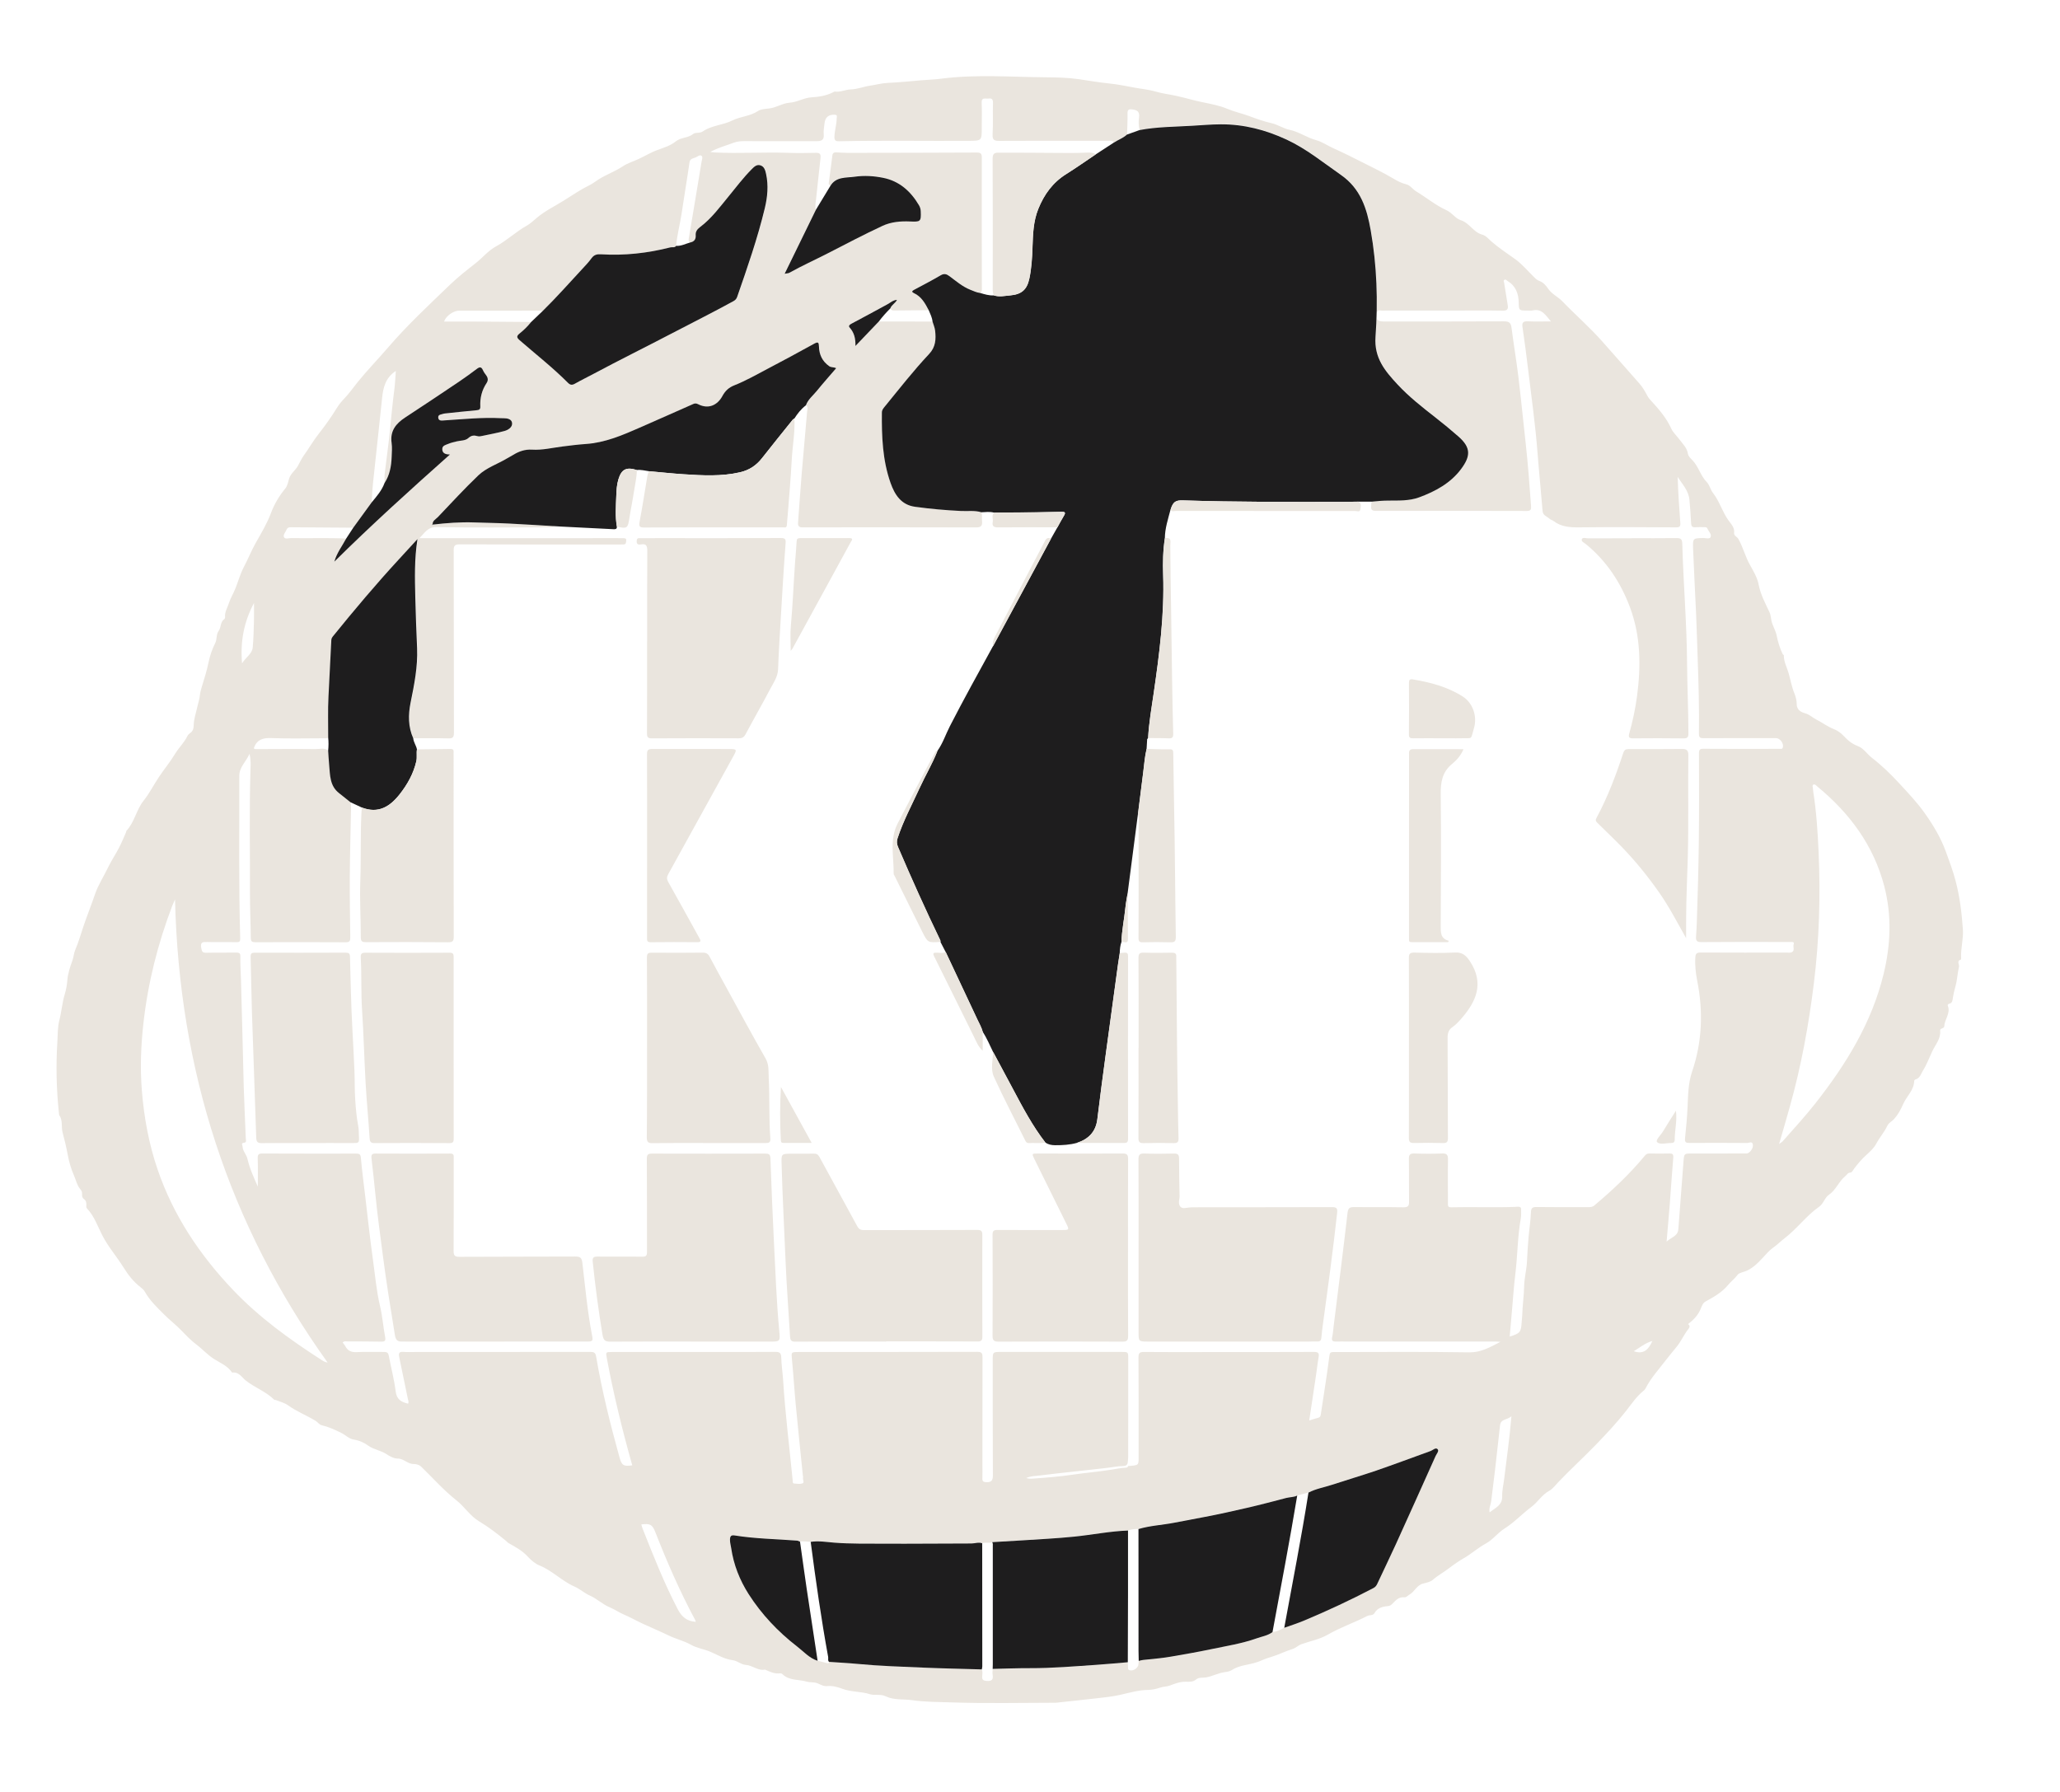 <?xml version="1.0" encoding="utf-8"?>
<!-- Generator: Adobe Illustrator 24.0.1, SVG Export Plug-In . SVG Version: 6.00 Build 0)  -->
<svg version="1.1" id="Layer_1" xmlns="http://www.w3.org/2000/svg" xmlns:xlink="http://www.w3.org/1999/xlink" x="0px" y="0px"
	 viewBox="0 0 500 435" style="enable-background:new 0 0 500 435;" xml:space="preserve">
<style type="text/css">
	.st0{fill:#EAE5DE;}
	.st1{fill:#1E1D1E;}
</style>
<path class="st0" d="M409.74,321.41c0.41,0.36,0.51,0.64,0.01,1.27c-1.02,1.29-1.69,2.86-2.71,4.14c-0.86,1.07-1.76,2.11-2.6,3.21
	c-1.74,2.3-3.73,4.42-5.05,7.03c-0.11,0.21-0.3,0.4-0.49,0.56c-1.68,1.35-2.89,3.17-4.18,4.82c-2.3,2.94-4.84,5.64-7.42,8.31
	c-2.97,3.07-6.12,5.94-9.06,9.02c-0.71,0.75-1.36,1.65-2.24,2.13c-1.76,0.96-2.74,2.72-4.26,3.86c-2.26,1.69-4.22,3.81-6.55,5.28
	c-1.72,1.08-2.85,2.73-4.54,3.64c-1.89,1.02-3.45,2.46-5.3,3.53c-1.26,0.73-2.51,1.59-3.69,2.5c-1.28,0.98-2.7,1.73-3.93,2.82
	c-0.5,0.44-1.52,0.68-2.33,0.88c-1.54,0.38-2.05,1.98-3.31,2.68c-0.4,0.22-0.77,0.7-1.19,0.65c-1.39-0.16-2.13,0.74-2.95,1.57
	c-0.29,0.29-0.57,0.52-1.06,0.56c-1.31,0.12-2.56,0.42-3.29,1.71c-0.37,0.66-1.17,0.39-1.76,0.7c-3.12,1.61-6.49,2.75-9.52,4.5
	c-2.1,1.21-4.35,1.58-6.52,2.37c-0.65,0.24-1.29,0.89-2.09,1.14c-1.7,0.53-3.29,1.34-5,1.87c-0.77,0.24-1.58,0.49-2.35,0.84
	c-1.29,0.6-2.72,0.9-4.14,1.19c-1.12,0.23-2.29,0.59-3.24,1.21c-0.57,0.37-1.25,0.44-1.71,0.5c-1.59,0.22-2.99,1-4.53,1.28
	c-0.84,0.15-1.73-0.1-2.48,0.54c-0.72,0.61-1.63,0.52-2.5,0.51c-1.36-0.01-2.61,0.46-3.85,0.94c-0.72,0.27-1.5,0.21-2.27,0.48
	c-0.91,0.32-2,0.55-2.98,0.57c-2.29,0.03-4.46,0.66-6.64,1.17c-2.1,0.49-4.23,0.67-6.36,0.92c-2.81,0.33-5.63,0.61-8.45,0.92
	c-0.34,0.04-0.67,0.1-1.01,0.1c-8.38,0.01-16.77,0.2-25.15-0.08c-3.21-0.11-6.48-0.08-9.64-0.54c-2.13-0.31-4.41,0.04-6.4-0.93
	c-1.31-0.64-2.68-0.14-3.9-0.53c-2.18-0.7-4.5-0.49-6.69-1.32c-1.04-0.39-2.36-0.78-3.6-0.64c-0.9,0.11-1.67-0.37-2.32-0.65
	c-0.92-0.4-1.82-0.17-2.65-0.42c-1.98-0.6-4.29-0.19-5.95-1.84c-0.26-0.26-0.65-0.18-0.98-0.16c-1.13,0.04-2.11-0.45-3.1-0.87
	c-0.04-0.02-0.08-0.08-0.1-0.07c-1.75,0.37-3.07-1.04-4.73-1.14c-1.13-0.07-1.98-0.99-3.17-1.14c-1.87-0.23-3.54-1.21-5.23-1.97
	c-1.6-0.72-3.34-0.89-4.94-1.8c-1.64-0.93-3.64-1.39-5.39-2.24c-2.05-1-4.16-1.87-6.22-2.83c-1.58-0.73-3.12-1.61-4.74-2.3
	c-1.1-0.47-2.2-1.24-3.28-1.68c-1.79-0.73-3.12-2.11-4.86-2.87c-1.31-0.57-2.41-1.61-3.72-2.18c-3.06-1.33-5.37-3.87-8.51-5.13
	c-1.01-0.4-2.04-1.27-2.9-2.21c-1.28-1.4-2.99-2.31-4.64-3.24c-0.2-0.11-0.29-0.29-0.45-0.41c-2.15-1.78-4.33-3.46-6.75-4.91
	c-2.05-1.23-3.46-3.49-5.38-5.01c-3.14-2.47-5.75-5.46-8.6-8.21c-0.56-0.54-1.43-0.64-1.75-0.63c-1.52,0.04-2.45-1.34-3.94-1.32
	c-0.95,0.01-2.01-0.61-2.74-1.09c-1.41-0.92-3.08-1.09-4.44-2.07c-1-0.73-2.17-1.25-3.53-1.46c-1.1-0.17-2.05-1.18-3.12-1.69
	c-1.47-0.7-2.97-1.4-4.56-1.77c-0.68-0.16-0.96-0.73-1.48-1.05c-2.2-1.35-4.64-2.28-6.76-3.81c-0.85-0.61-1.96-0.87-2.96-1.27
	c-0.11-0.05-0.29,0-0.37-0.07c-2-1.98-4.69-2.93-6.89-4.65c-0.94-0.74-1.68-2.15-3.25-1.95c-0.04,0-0.1-0.01-0.12-0.04
	c-1.05-1.56-2.77-2.27-4.27-3.2c-1.62-1-2.85-2.42-4.35-3.55c-1.3-0.97-2.5-2.23-3.67-3.44c-1.32-1.37-2.85-2.53-4.18-3.87
	c-1.7-1.7-3.48-3.38-4.68-5.53c-0.23-0.42-0.64-0.78-1.03-1.08c-1.74-1.32-3.08-3.09-4.16-4.84c-1.63-2.61-3.67-4.93-5.11-7.71
	c-1.14-2.2-1.94-4.69-3.72-6.55c-0.25-0.26-0.17-0.56-0.17-0.83c0-0.57-0.03-1.09-0.56-1.45c-0.42-0.29-0.53-0.72-0.48-1.21
	c0.06-0.54-0.17-0.91-0.52-1.33c-0.77-0.93-0.97-2.17-1.46-3.25c-0.7-1.56-1.18-3.28-1.49-4.94c-0.34-1.84-0.79-3.69-1.26-5.47
	c-0.37-1.39,0.1-2.92-0.8-4.18c-0.07-0.09-0.06-0.24-0.07-0.37c-0.64-5.85-0.76-11.73-0.39-17.58c0.1-1.68,0.05-3.46,0.47-5.08
	c0.54-2.08,0.68-4.23,1.31-6.31c0.31-1.03,0.55-2.22,0.63-3.36c0.12-1.69,0.67-3.3,1.23-4.84c0.32-0.87,0.34-1.78,0.72-2.66
	c0.81-1.88,1.36-3.9,2.03-5.85c0.88-2.56,1.88-5.07,2.75-7.63c0.76-2.23,2.11-4.26,3.13-6.41c0.81-1.69,1.87-3.24,2.71-4.87
	c0.61-1.2,1.16-2.52,1.72-3.8c0.03-0.07-0.02-0.2,0.03-0.25c2.01-2.11,2.42-5.14,4.2-7.35c1.44-1.8,2.44-3.84,3.71-5.73
	c1.28-1.91,2.76-3.7,3.93-5.64c0.92-1.52,2.24-2.73,3-4.34c0.13-0.28,0.41-0.52,0.68-0.71c0.69-0.49,0.82-1.15,0.84-1.96
	c0.04-1.5,0.56-2.92,0.87-4.38c0.2-0.92,0.53-1.82,0.62-2.76c0.07-0.7,0.23-1.34,0.44-2.01c0.62-1.99,1.24-3.98,1.67-6.04
	c0.33-1.6,0.87-3.21,1.61-4.66c0.5-0.98,0.18-2.08,0.85-2.99c0.61-0.82,0.36-2.09,1.29-2.79c0.2-0.15,0.28-0.33,0.26-0.54
	c-0.12-1.24,0.56-2.24,0.91-3.34c0.42-1.32,1.15-2.46,1.64-3.72c0.67-1.7,1.14-3.47,2.01-5.11c1.02-1.92,1.8-3.94,2.89-5.86
	c1.32-2.33,2.73-4.68,3.67-7.19c0.84-2.24,1.99-4.17,3.48-5.98c0.55-0.67,0.69-1.6,0.95-2.44c0.37-1.23,1.5-1.96,2.12-3.06
	c0.47-0.83,0.86-1.74,1.41-2.5c1.25-1.72,2.29-3.57,3.61-5.25c1.61-2.04,3.12-4.17,4.49-6.4c0.47-0.77,1.1-1.53,1.72-2.17
	c1.2-1.25,2.18-2.66,3.25-3.99c2.34-2.9,4.94-5.56,7.35-8.37c4.67-5.45,9.91-10.32,15.06-15.28c1.94-1.87,4.12-3.58,6.25-5.25
	c1.69-1.33,3.04-3.04,4.98-4.1c2.64-1.43,4.82-3.56,7.46-5.03c0.84-0.47,1.61-1.21,2.38-1.86c1.98-1.67,4.28-2.8,6.46-4.14
	c1.56-0.96,3.08-1.99,4.67-2.91c1-0.58,2.09-1.02,3.02-1.71c2.1-1.56,4.62-2.34,6.79-3.79c1.11-0.74,2.5-1.16,3.76-1.74
	c1.56-0.71,3.02-1.63,4.64-2.21c1.52-0.55,3.17-1.06,4.38-2.05c1.31-1.07,3.02-0.8,4.29-1.85c0.52-0.43,1.55-0.08,2.31-0.6
	c2.15-1.49,4.88-1.51,7.13-2.64c2.03-1.02,4.36-1.02,6.29-2.33c0.64-0.43,1.73-0.5,2.58-0.59c1.81-0.18,3.39-1.3,5.05-1.41
	c1.91-0.13,3.46-1.2,5.37-1.31c1.75-0.1,3.61-0.39,5.26-1.25c0.11-0.06,0.23-0.16,0.33-0.15c1.36,0.21,2.6-0.48,3.91-0.52
	c1.62-0.04,3.1-0.67,4.64-0.9c1.44-0.21,2.86-0.61,4.35-0.68c2.67-0.12,5.34-0.38,7.99-0.62c1.64-0.15,3.31-0.18,4.94-0.4
	c8.44-1.09,16.91-0.41,25.36-0.34c2.63,0.02,5.36,0.07,7.99,0.45c2.42,0.35,4.83,0.78,7.28,1.03c2.11,0.21,4.23,0.63,6.32,1.03
	c1.71,0.32,3.47,0.46,5.14,0.96c1.68,0.5,3.42,0.68,5.1,1.06c2.08,0.46,4.12,1.08,6.21,1.51c2.04,0.42,4.16,0.81,6.04,1.6
	c1.74,0.74,3.58,1.12,5.33,1.77c1.74,0.65,3.53,1.3,5.37,1.71c1.56,0.34,2.9,1.31,4.49,1.64c2.24,0.47,4.13,1.88,6.35,2.48
	c1.51,0.41,2.86,1.38,4.31,2.02c2.43,1.08,4.79,2.29,7.16,3.48c2.46,1.23,4.92,2.43,7.3,3.83c0.97,0.58,1.98,1.14,3.17,1.41
	c0.92,0.21,1.54,1.21,2.43,1.74c2.46,1.48,4.71,3.37,7.3,4.54c1.41,0.64,2.19,2.02,3.44,2.41c2.17,0.67,3.1,2.97,5.28,3.53
	c0.86,0.22,1.55,1.08,2.21,1.66c1.83,1.6,3.85,2.9,5.8,4.31c1.66,1.2,3.01,2.84,4.5,4.29c0.4,0.4,0.75,0.77,1.36,0.99
	c0.91,0.33,1.56,1.06,2.15,1.93c0.83,1.23,2.31,1.88,3.38,2.98c3.23,3.35,6.77,6.41,9.83,9.9c2.97,3.39,5.99,6.74,8.95,10.14
	c0.72,0.82,1.37,1.94,1.91,2.98c0.18,0.35,0.41,0.62,0.64,0.88c1.97,2.15,3.9,4.3,5.13,7.03c0.41,0.92,1.31,1.72,1.96,2.6
	c0.8,1.1,1.85,2.02,2.08,3.49c0.09,0.62,0.7,1.17,1.07,1.55c1.53,1.57,1.97,3.79,3.51,5.34c0.69,0.7,0.89,1.87,1.52,2.66
	c1.6,2.04,2.25,4.59,3.78,6.68c0.61,0.84,1.49,1.7,1.33,2.99c-0.09,0.69,0.72,0.92,1.03,1.46c1.15,2.02,1.68,4.31,2.84,6.35
	c0.82,1.46,1.76,3.05,2.07,4.66c0.47,2.49,1.62,4.59,2.66,6.8c0.28,0.59,0.32,1.34,0.45,1.98c0.27,1.33,1.06,2.42,1.31,3.8
	c0.27,1.42,0.76,3,1.44,4.4c0.05,0.1,0.27,0.17,0.27,0.25c-0.03,1.55,0.73,2.88,1.15,4.31c0.48,1.65,0.75,3.35,1.42,4.96
	c0.33,0.8,0.56,1.78,0.56,2.59c0,1.59,1.31,2.02,2.13,2.26c1.04,0.31,1.72,1.03,2.6,1.47c1.45,0.73,2.73,1.74,4.29,2.34
	c0.78,0.3,1.65,0.88,2.28,1.56c1.01,1.08,2.06,2.02,3.52,2.55c1.4,0.52,2.22,1.91,3.36,2.8c2.43,1.88,4.62,4,6.69,6.24
	c2.16,2.34,4.37,4.67,6.2,7.25c2.05,2.89,3.91,5.99,5.11,9.3c0.84,2.3,1.72,4.64,2.36,7.06c1.04,3.92,1.51,7.87,1.79,11.86
	c0.17,2.31-0.56,4.61-0.43,6.95c0.01,0.13,0.01,0.35-0.04,0.36c-1.15,0.34-0.34,1.18-0.48,1.77c-0.38,1.58-0.41,3.2-0.87,4.78
	c-0.25,0.87-0.46,1.81-0.61,2.73c-0.11,0.65-0.07,1.28-0.9,1.45c-0.2,0.04-0.42,0.25-0.34,0.47c0.75,1.83-0.76,3.27-0.84,4.94
	c-0.02,0.39-0.31,0.48-0.57,0.59c-0.24,0.1-0.47,0.17-0.44,0.5c0.2,2.01-1.16,3.43-1.93,5.08c-0.73,1.55-1.32,3.18-2.22,4.61
	c-0.48,0.76-0.71,1.86-1.8,2.18c-0.14,0.04-0.34,0.22-0.35,0.34c-0.04,2.31-1.86,3.75-2.68,5.66c-0.58,1.34-1.24,2.54-2.19,3.61
	c-0.53,0.6-1.3,0.88-1.69,1.72c-0.71,1.51-1.85,2.76-2.64,4.26c-0.54,1.03-1.47,1.9-2.39,2.73c-1.11,0.99-2.1,2.16-3,3.35
	c-0.26,0.35-0.51,0.93-0.84,0.94c-0.71,0.03-0.88,0.54-1.3,0.88c-1.58,1.29-2.25,3.34-3.96,4.51c-1.05,0.71-1.3,2.14-2.36,2.89
	c-3.13,2.19-5.38,5.35-8.38,7.65c-0.98,0.75-1.86,1.65-2.89,2.37c-0.88,0.62-1.66,1.55-2.41,2.36c-1.11,1.21-2.16,2.28-3.67,3.06
	c-0.84,0.43-2.07,0.57-2.43,1.06c-0.7,0.96-1.63,1.65-2.37,2.54c-1.47,1.77-3.42,2.89-5.41,3.96c-0.76,0.4-0.97,1.28-1.29,1.98
	C412.09,319.33,411.01,320.41,409.74,321.41z M213.31,78.04c4.35,0,8.7,0.01,13.05,0.01c0.22,0.73,0.55,1.44,0.63,2.19
	c0.24,2.05,0.17,3.96-1.45,5.67c-3.82,4.04-7.23,8.45-10.75,12.75c-0.34,0.42-0.72,0.82-0.72,1.44c-0.06,5.8,0.14,11.58,2.1,17.11
	c1,2.82,2.52,5.32,5.95,5.8c3.7,0.51,7.42,0.84,11.16,1.02c1.65,0.08,3.32-0.18,4.94,0.31c0.22,0.71,0.06,1.44,0.14,2.15
	c0.11,1.11-0.21,1.55-1.46,1.54c-13.34-0.05-26.69-0.02-40.03-0.02c-0.72,0-1.44,0.01-2.17,0.01c-0.75,0-1.06-0.37-1-1.12
	c0.31-4.06,0.57-8.12,0.91-12.18c0.41-4.93,0.88-9.86,1.29-14.79c0.04-0.5,0.33-1.1-0.24-1.54c0.52-1.44,1.73-2.37,2.65-3.5
	c1.51-1.86,3.11-3.65,4.7-5.51c-0.64-0.31-1.19-0.13-1.71-0.5c-1.66-1.18-2.42-2.8-2.47-4.76c-0.03-0.98-0.19-1.22-1.16-0.69
	c-3.79,2.1-7.6,4.15-11.43,6.16c-2.63,1.38-5.22,2.86-7.99,3.96c-1.28,0.5-2.17,1.3-2.88,2.62c-1.1,2.04-3.26,3.3-5.91,1.93
	c-0.37-0.19-0.74-0.21-1.1-0.05c-4.42,1.95-8.83,3.92-13.25,5.85c-4.14,1.81-8.27,3.57-12.9,3.88c-1.88,0.13-3.79,0.36-5.68,0.61
	c-2.43,0.31-4.86,0.91-7.32,0.76c-1.78-0.11-3.27,0.44-4.71,1.34c-0.43,0.27-0.89,0.49-1.32,0.75c-2.34,1.41-5.05,2.27-7.03,4.16
	c-3.4,3.24-6.59,6.71-9.82,10.12c-0.5,0.53-1.36,0.89-1.27,1.85c-0.07-0.02-0.13-0.03-0.2-0.05c0.01,0.06,0.01,0.12,0.02,0.17
	c0.06-0.05,0.11-0.1,0.17-0.14c3.37-0.4,6.74-0.64,10.14-0.53c2.8,0.1,5.61,0.13,8.41,0.27c4.06,0.2,8.12,0.47,12.18,0.71
	c-1.01,0.07-2.03,0.2-3.04,0.2c-8.93,0.02-17.86,0.12-26.79-0.05c-2.19-0.04-2.79,1.37-4.17,2.69c0.76,0,1.13,0,1.51,0
	c15.52,0,31.05,0,46.57-0.01c0.47,0,0.94,0.01,1.4,0.01c0.41,0,0.8,0.02,0.73,0.59c-0.05,0.41,0.01,0.9-0.61,0.93
	c-0.34,0.01-0.68,0.01-1.02,0.01c-12.93,0-25.86,0.02-38.79-0.03c-1.17,0-1.45,0.29-1.45,1.45c0.04,14.76,0.02,29.52,0.06,44.27
	c0,1.15-0.31,1.41-1.41,1.38c-2.8-0.08-5.61-0.03-8.42-0.03c-1.26-2.79-1.23-5.69-0.64-8.59c0.9-4.37,1.77-8.74,1.59-13.24
	c-0.16-4.16-0.34-8.32-0.44-12.48c-0.1-4.56-0.23-9.12,0.53-14.03c-1.65,1.8-3.05,3.33-4.45,4.85
	c-5.59,6.06-10.89,12.36-16.08,18.77c-0.23,0.28-0.37,0.53-0.38,0.9c-0.22,4.58-0.44,9.16-0.69,13.73
	c-0.18,3.31-0.05,6.62-0.07,9.94c-0.4,0.21-0.83,0.15-1.25,0.15c-4.21,0-8.43,0.12-12.63-0.05c-2.02-0.08-3.43,0.36-4.18,2.29
	c-0.03,0.07-0.01,0.16-0.02,0.24c0.21,0.2,0.47,0.15,0.72,0.15c4.72-0.01,9.45-0.06,14.17,0c1.05,0.02,2.21-0.4,3.19,0.38
	c0.08,1.18,0.14,2.36,0.25,3.54c0.22,2.47,0.15,5.04,2.41,6.79c0.93,0.72,1.84,1.46,2.76,2.2c0.02,0.47,0.07,0.93,0.06,1.4
	c-0.1,5.53-0.26,11.05-0.3,16.58c-0.03,4.93,0.05,9.87,0.12,14.8c0.01,0.82-0.12,1.2-1.08,1.2c-7.32-0.04-14.64-0.04-21.96-0.01
	c-0.81,0-1.1-0.19-1.11-1.05c-0.03-3.61-0.21-7.23-0.2-10.84c0.04-10.04-0.19-20.08,0.13-30.12c0.04-1.13,0.1-2.26-0.23-3.73
	c-0.89,1.99-2.49,3.23-2.49,5.35c0.04,13.14-0.16,26.29,0.22,39.43c0.02,0.7-0.1,0.97-0.88,0.95c-2.38-0.05-4.77,0.03-7.15-0.04
	c-1.1-0.03-1.67,0.01-1.43,1.43c0.16,0.92,0.33,1.21,1.27,1.18c2.42-0.07,4.85,0,7.28-0.04c0.73-0.01,0.97,0.22,0.95,0.94
	c-0.05,1.91,0.1,3.81,0.15,5.72c0.27,8.67,0.43,17.34,0.67,26.01c0.12,4.12,0.34,8.24,0.49,12.35c0.01,0.4,0.29,1.07-0.42,1.14
	c-0.82,0.08-0.37,0.54-0.36,0.88c0.03,1.13,0.92,1.9,1.18,3c0.56,2.41,1.6,4.68,2.53,6.76c0-2.21,0.05-4.55-0.03-6.89
	c-0.03-0.93,0.26-1.14,1.13-1.14c7.57,0.03,15.15,0.03,22.72,0.02c0.74,0,1.11,0.09,1.19,1c0.29,3.25,0.71,6.49,1.1,9.74
	c0.59,4.94,1.11,9.88,1.8,14.8c0.54,3.84,0.86,7.72,1.76,11.52c0.58,2.43,0.75,4.95,1.22,7.41c0.18,0.95-0.03,1.2-0.97,1.18
	c-2.68-0.06-5.36-0.05-8.04-0.05c-0.42,0-0.92-0.17-1.29,0.27c0.23,0.31,0.47,0.56,0.62,0.84c0.59,1.15,1.46,1.55,2.78,1.48
	c2.21-0.12,4.42-0.01,6.64-0.04c0.65-0.01,1,0.14,1.14,0.85c0.55,2.92,1.33,5.81,1.69,8.75c0.25,1.98,1.4,2.57,3,2.95
	c0.23-0.41,0.04-0.76-0.04-1.13c-0.7-3.37-1.4-6.73-2.09-10.1c-0.16-0.78-0.21-1.44,0.96-1.34c0.93,0.08,1.87,0.03,2.81,0.03
	c14.17,0,28.34,0,42.51-0.02c0.79,0,1.32,0.04,1.49,1.07c1.41,8.3,3.44,16.45,5.69,24.55c0.54,1.94,0.96,2.21,3.09,1.91
	c-2.42-8.58-4.54-17.23-6.17-25.99c-0.28-1.52-0.3-1.52,1.28-1.52c8.04,0,16.09,0,24.13,0c5.15,0,10.3,0.01,15.45-0.03
	c0.99-0.01,1.45,0.2,1.47,1.32c0.05,1.86,0.34,3.71,0.46,5.58c0.51,8.13,1.53,16.22,2.32,24.33c0.03,0.28-0.06,0.69,0.33,0.72
	c0.67,0.06,1.41,0.19,2.02-0.02c0.59-0.2,0.05-0.9,0.16-1.37c0.05-0.2-0.03-0.42-0.05-0.63c-0.58-5.74-1.19-11.49-1.73-17.23
	c-0.34-3.59-0.55-7.19-0.9-10.78c-0.18-1.89-0.25-1.88,1.63-1.89c14.47-0.01,28.94,0,43.4-0.04c1.13,0,1.22,0.48,1.21,1.37
	c-0.02,8.68-0.02,17.36-0.02,26.04c0,1.11,0.04,2.21-0.01,3.32c-0.03,0.75,0.28,0.89,0.99,0.91c1.29,0.04,1.57-0.5,1.56-1.72
	c-0.05-9.28-0.03-18.55-0.04-27.83c0-2.06-0.01-2.07,2.12-2.07c9.7,0,19.4,0,29.11,0c1.66,0,1.66,0,1.66,1.62
	c0,7.96,0,15.91-0.01,23.87c0,0.42-0.07,0.84-0.1,1.26c-0.04,0.7-0.49,0.94-1.1,0.95c-1.28,0.01-2.52,0.28-3.78,0.43
	c-5.48,0.65-10.97,1.17-16.44,1.86c-1.1,0.14-2.28,0.12-3.33,0.63c0.52,0.15,1.03,0.18,1.53,0.14c3.25-0.23,6.5-0.48,9.74-0.96
	c3.09-0.46,6.21-0.71,9.29-1.2c1.17-0.18,2.33-0.43,3.51-0.49c0.32-0.02,0.6-0.04,0.66-0.42c0.21-0.01,0.42-0.01,0.63-0.03
	c1.92-0.2,1.92-0.2,1.92-2.08c0-8.08,0.02-16.17-0.03-24.25c-0.01-1.1,0.32-1.33,1.36-1.32c5.32,0.05,10.64,0.03,15.96,0.02
	c8.43,0,16.85,0.01,25.28-0.03c0.96,0,1.3,0.23,1.13,1.22c-0.28,1.59-0.45,3.2-0.69,4.79c-0.52,3.52-1.06,7.03-1.6,10.64
	c0.77-0.24,1.41-0.48,2.07-0.63c0.49-0.11,0.67-0.34,0.74-0.84c0.65-4.45,1.4-8.89,1.97-13.36c0.25-1.98,0.13-1.79,2.05-1.79
	c10.68-0.01,21.36-0.1,32.04,0.07c2.84,0.04,4.96-1.23,7.55-2.56c-0.62-0.03-0.9-0.06-1.19-0.06c-12,0-24,0-36,0
	c-0.89,0-1.79-0.03-2.68,0c-0.81,0.03-1.2-0.17-0.98-1.09c0.19-0.82,0.24-1.68,0.34-2.52c1.15-9.2,2.33-18.4,3.39-27.61
	c0.14-1.19,0.51-1.43,1.59-1.42c4,0.05,8-0.02,12,0.05c1.12,0.02,1.36-0.37,1.34-1.39c-0.05-3.45,0.02-6.89-0.04-10.34
	c-0.02-1.09,0.34-1.37,1.38-1.33c2.21,0.08,4.43,0.09,6.64,0c1.1-0.05,1.48,0.26,1.47,1.39c-0.06,3.53-0.01,7.06-0.01,10.59
	c0,0.55-0.13,1.1,0.78,1.08c5.18-0.13,10.37,0.1,15.55-0.1c0.46-0.02,1.41-0.2,1.42,0.44c0.02,0.8,0.06,1.67-0.08,2.45
	c-0.79,4.43-0.76,8.93-1.31,13.38c-0.38,3.07-0.57,6.17-0.85,9.26c-0.17,1.96-0.34,3.92-0.52,5.95c2.49-0.75,2.75-1.07,2.89-3.35
	c0.04-0.59,0.13-1.18,0.15-1.78c0.06-2.39,0.42-4.76,0.47-7.17c0.03-1.87,0.57-3.8,0.67-5.73c0.11-2.02,0.22-4.05,0.39-6.04
	c0.17-1.99,0.51-4.01,0.58-6.03c0.03-1.02,0.29-1.36,1.36-1.35c4.17,0.06,8.34,0.03,12.51,0.03c0.54,0,1.03,0.01,1.53-0.41
	c4.37-3.68,8.54-7.58,12.19-12c0.31-0.38,0.6-0.63,1.16-0.61c1.62,0.05,3.23,0.03,4.85,0c0.75-0.02,1.02,0.16,0.95,1.02
	c-0.33,3.72-0.55,7.46-0.84,11.18c-0.23,2.95-0.5,5.89-0.78,9.2c1.17-1.11,2.72-1.31,2.85-3c0.41-5.51,0.83-11.01,1.26-16.52
	c0.15-1.88,0.16-1.87,2.01-1.87c4.43,0.01,8.85,0,13.28-0.01c0.75,0,1.72-1.3,1.54-2.19c-0.17-0.87-0.92-0.35-1.37-0.36
	c-4.64-0.04-9.28-0.03-13.92-0.01c-0.83,0-1.29-0.02-1.17-1.16c0.26-2.43,0.48-4.87,0.6-7.3c0.15-2.98,0.12-5.92,1.1-8.82
	c2.45-7.2,2.74-14.56,1.27-21.99c-0.38-1.93-0.6-3.84-0.47-5.8c0.06-0.95,0.38-1.15,1.3-1.15c7.02,0.04,14.04,0.02,21.06,0.02
	c0.26,0,0.52,0.04,0.76-0.01c1.23-0.28,0.51-1.32,0.74-1.99c0.24-0.71-0.41-0.56-0.79-0.57c-0.77-0.02-1.53-0.01-2.3-0.01
	c-6.43,0-12.85-0.03-19.28,0.03c-1.08,0.01-1.4-0.3-1.32-1.36c0.08-1.18,0.15-2.37,0.19-3.56c0.21-6.37,0.4-12.75,0.48-19.12
	c0.09-7.28,0.06-14.55,0.04-21.83c0-0.83,0.24-1.07,1.08-1.06c5.02,0.04,10.04,0.02,15.06,0.02c1.15,0,2.3,0.01,3.45-0.01
	c0.27,0,0.61,0.11,0.75-0.29c0.33-0.95-0.64-2.31-1.64-2.31c-5.83,0-11.66-0.01-17.49,0.02c-0.78,0-1.23-0.04-1.22-1.05
	c0.09-6.17-0.09-12.33-0.31-18.5c-0.13-3.57-0.22-7.14-0.38-10.7c-0.23-5.26-0.53-10.52-0.73-15.78c-0.09-2.53-0.01-2.51,2.47-2.56
	c0.61-0.01,1.53,0.32,1.78-0.23c0.31-0.69-0.49-1.36-0.76-2.05c-0.15-0.4-0.54-0.35-0.87-0.36c-0.68,0-1.37-0.04-2.04,0.02
	c-0.78,0.07-1.03-0.23-1.06-1c-0.09-1.91-0.23-3.81-0.41-5.71c-0.21-2.21-1.74-3.74-2.85-5.5c0.12,3.74,0.35,7.42,0.64,11.1
	c0.07,0.88-0.1,1.15-1.05,1.14c-7.83-0.05-15.66-0.09-23.49,0c-2.26,0.02-4.37-0.11-6.23-1.54c-0.29-0.23-0.72-0.3-0.98-0.55
	c-0.6-0.58-1.59-0.74-1.68-1.88c-0.37-4.7-0.86-9.39-1.22-14.09c-0.52-6.74-1.46-13.42-2.27-20.13c-0.42-3.5-0.88-6.99-1.39-10.47
	c-0.16-1.11,0.23-1.39,1.28-1.35c1.87,0.07,3.75,0.02,5.63,0.02c-1.24-1.44-2.19-3.19-4.43-2.67c-0.45,0.1-0.93,0.03-1.4,0.03
	c-1.85,0.01-1.97-0.03-1.99-1.86c-0.03-2.27-0.72-4.13-2.75-5.34c-0.21-0.13-0.36-0.41-0.65-0.29c-0.4,0.17-0.19,0.48-0.14,0.76
	c0.29,1.8,0.57,3.6,0.87,5.4c0.17,1.02-0.14,1.39-1.24,1.36c-3.62-0.07-7.23-0.03-10.85-0.03c-6.17,0-12.34-0.01-18.51,0.01
	c-0.39,0-0.93-0.31-1.13,0.42c-0.44,1.56,0,2.22,1.57,2.22c9.74,0,19.49,0.02,29.23-0.03c1.22-0.01,1.69,0.31,1.85,1.54
	c0.5,3.95,1.18,7.89,1.66,11.84c0.65,5.4,1.18,10.81,1.78,16.21c0.56,5.06,0.94,10.14,1.3,15.22c0.06,0.78,0,1.22-1.02,1.22
	c-12.21-0.04-24.43-0.04-36.64-0.02c-0.9,0-1.25-0.27-1.14-1.16c0.05-0.38-0.05-0.77,0.16-1.12c1.35-0.16,2.7-0.25,4.06-0.26
	c2.5-0.02,5.07,0.08,7.43-0.78c3.95-1.45,7.65-3.45,10.21-6.89c2.31-3.1,2.45-5.16-0.64-7.88c-1.81-1.59-3.68-3.14-5.6-4.63
	c-3.21-2.51-6.44-5.03-9.21-8.03c-2.99-3.23-5.7-6.39-5.33-11.54c0.63-8.63,0.33-17.32-1.17-25.88c-0.92-5.22-2.42-10.08-7.23-13.43
	c-4.32-3.01-8.38-6.35-13.2-8.58c-5.06-2.35-10.32-3.72-15.92-3.7c-2.34,0.01-4.66,0.21-6.99,0.35c-4.27,0.25-8.55,0.24-12.77,1.05
	c-0.27-0.99-0.29-2.02-0.15-3c0.2-1.39-0.38-1.82-1.64-1.98c-0.94-0.12-1.16,0.13-1.15,1.03c0.03,1.68-0.07,3.36-0.11,5.04
	c-0.94,0.88-2.17,1.27-3.22,1.97c-0.33-0.57-0.89-0.42-1.37-0.42c-2.3-0.01-4.59,0-6.89,0c-6.51,0-13.01-0.02-19.52,0.02
	c-1.2,0.01-1.72-0.2-1.64-1.59c0.15-2.54,0.01-5.1,0.09-7.65c0.03-1.02-0.42-1.13-1.21-1.03c-0.66,0.08-1.59-0.38-1.53,0.99
	c0.09,2.04,0.02,4.08,0.02,6.12c0,3.14,0,3.13-3.19,3.15c-10.46,0.06-20.92-0.13-31.38,0.1c-0.82,0.02-1.24-0.11-1.19-1.16
	c0.07-1.5,0.53-2.93,0.55-4.42c0-0.31,0.26-0.8-0.42-0.85c-1.51-0.11-2.39,0.6-2.54,2.11c-0.09,0.89-0.28,1.79-0.19,2.66
	c0.14,1.41-0.62,1.65-1.73,1.64c-5.74,0-11.48,0.02-17.22-0.01c-0.99-0.01-1.95,0.03-2.88,0.38c-1.82,0.7-3.74,1.17-5.72,2.25
	c0.56,0.06,0.81,0.1,1.06,0.12c5.9,0.3,11.81-0.11,17.71,0.09c2.29,0.08,4.58,0.06,6.87,0c1-0.03,1.24,0.35,1.13,1.28
	c-0.39,3.33-0.7,6.66-1.08,9.99c-0.1,0.84-0.29,1.67-0.05,2.52c-2.5,5.11-5,10.21-7.59,15.52c0.57-0.11,0.89-0.1,1.13-0.23
	c3.05-1.7,6.23-3.13,9.32-4.72c4.4-2.27,8.78-4.57,13.27-6.66c2.11-0.99,4.42-1.18,6.69-1.08c2.54,0.12,2.74,0.07,2.62-2.5
	c-0.02-0.53-0.18-1.01-0.43-1.44c-2-3.4-4.75-5.87-8.71-6.66c-2.25-0.45-4.56-0.6-6.85-0.27c-2.14,0.31-4.59-0.07-5.97,2.28
	c-0.1-0.22-0.4-0.32-0.36-0.63c0.3-2.26,0.62-4.51,0.89-6.78c0.08-0.63,0.44-0.75,0.97-0.73c0.89,0.04,1.78,0.12,2.67,0.12
	c10.47-0.01,20.93-0.03,31.4-0.08c0.99-0.01,1.24,0.28,1.23,1.26c-0.03,10.51,0,21.02,0.01,31.53c0,0.46,0.11,0.95-0.4,1.25
	c-0.85-0.11-1.6-0.47-2.39-0.78c-1.93-0.76-3.45-2.11-5.08-3.31c-0.69-0.51-1.28-0.7-2.13-0.2c-2.12,1.26-4.32,2.4-6.5,3.55
	c-0.55,0.29-0.49,0.54-0.01,0.76c1.87,0.85,2.76,2.52,3.64,4.21c-2.82,0.02-5.65,0.04-8.47,0.08c-0.44,0.01-0.73-0.14-0.88-0.55
	c0.28-0.87,1.23-1.23,1.61-2.08c-0.97,0.08-1.62,0.71-2.38,1.12c-2.88,1.57-5.77,3.13-8.66,4.67c-0.44,0.23-0.82,0.53-0.44,0.95
	c1.09,1.2,1.46,2.62,1.4,4.46C209.65,81.87,211.48,79.96,213.31,78.04z M194.17,374.22c-0.23-0.09-0.47-0.24-0.71-0.26
	c-5.06-0.38-10.15-0.45-15.18-1.26c-0.84-0.14-1.1,0.18-1.11,1.04c-0.01,0.71,0.2,1.35,0.29,2.02c0.59,4.05,2.05,7.77,4.24,11.19
	c3.15,4.93,7.13,9.13,11.75,12.7c1.6,1.24,2.96,2.85,4.99,3.48c0.72,0.18,1.44,0.38,2.17,0.54c0.24,0.05,0.6,0.25,0.62-0.27
	c2.32,0.16,4.65,0.27,6.97,0.5c5.32,0.51,10.66,0.67,15.99,0.9c4.7,0.2,9.4,0.29,14.11,0.43c0.22,0.53,0.15,1.09,0.1,1.62
	c-0.08,0.84,0.17,1.12,1.08,1.19c1.27,0.09,1.65-0.33,1.45-1.53c-0.08-0.45,0-0.92,0.01-1.38c3.02-0.06,6.03-0.19,9.05-0.18
	c5.4,0.02,10.78-0.45,16.16-0.81c2.53-0.17,5.06-0.42,7.59-0.63c0.02,0.42,0.03,0.84,0.06,1.26c0.01,0.24-0.05,0.5,0.27,0.63
	c0.9,0.38,2.23-0.47,2.26-1.47c0.01-0.25,0.04-0.5,0.06-0.75c0.73-0.23,1.49-0.29,2.26-0.36c1.86-0.18,3.72-0.36,5.56-0.68
	c3.21-0.55,6.43-1.11,9.62-1.78c3.75-0.79,7.56-1.37,11.19-2.66c1.29-0.46,2.7-0.66,3.84-1.52c1.03-0.11,1.95-0.55,2.84-1.05
	c1.62-0.59,3.27-1.11,4.86-1.77c5.71-2.39,11.31-5.01,16.79-7.88c0.45-0.24,0.71-0.55,0.91-0.99c1.5-3.2,3.05-6.38,4.51-9.6
	c3.24-7.13,6.45-14.27,9.65-21.42c0.25-0.55,0.92-1.25,0.51-1.69c-0.47-0.51-1.12,0.23-1.7,0.43c-4.42,1.6-8.82,3.25-13.27,4.78
	c-3.54,1.22-7.14,2.26-10.69,3.43c-1.9,0.63-3.9,0.94-5.69,1.89c-0.9,0.24-1.81,0.48-2.71,0.71c-0.85,0.42-1.8,0.36-2.69,0.59
	c-3.16,0.82-6.31,1.66-9.48,2.39c-3.42,0.79-6.84,1.56-10.29,2.21c-2.49,0.47-4.98,0.94-7.47,1.42c-2.86,0.55-5.79,0.68-8.6,1.52
	c-0.86,0-1.72,0.05-2.54,0.36c-4.39,0.17-8.69,1.05-13.04,1.48c-4.22,0.42-8.46,0.62-12.69,0.91c-2.41,0.16-4.82,0.28-7.24,0.43
	c-0.77,0.39-1.63-0.02-2.41,0.27c-0.88-0.33-1.75,0.05-2.63,0.05c-7.15,0-14.29,0.09-21.44,0.05c-3.95-0.02-7.9,0.06-11.85-0.25
	c-1.89-0.15-3.79-0.49-5.71-0.19C195.91,374.29,195.05,374.03,194.17,374.22z M84.02,130.74c-0.99,1.83-2.3,3.51-2.87,5.6
	c9-8.9,18.35-17.37,28.07-26.02c-1.29,0.02-1.88-0.43-1.87-1.31c0-0.85,0.84-1,1.42-1.25c0.65-0.27,1.36-0.43,2.05-0.61
	c0.97-0.24,2.12-0.13,2.88-0.83c0.71-0.65,1.38-0.7,2.2-0.45c0.37,0.11,0.75,0.04,1.13-0.05c1.82-0.41,3.66-0.72,5.45-1.21
	c0.88-0.25,1.88-0.89,1.82-1.86c-0.07-1.02-1.14-1.23-2.09-1.23c-0.21,0-0.43,0-0.64-0.01c-4.56-0.24-9.08,0.25-13.62,0.53
	c-0.59,0.04-1.47,0.25-1.58-0.62s0.81-0.8,1.37-1.01c0.08-0.03,0.17-0.03,0.25-0.04c2.57-0.27,5.14-0.56,7.71-0.79
	c0.65-0.06,0.91-0.25,0.88-0.91c-0.1-2.05,0.36-3.95,1.52-5.68c0.42-0.63,0.37-1.26-0.09-1.88c-0.3-0.41-0.6-0.83-0.81-1.29
	c-0.37-0.84-0.82-0.76-1.46-0.28c-1.39,1.04-2.8,2.08-4.24,3.05c-4.37,2.94-8.75,5.86-13.15,8.75c-2.25,1.48-3.72,3.27-3.3,6.18
	c0.16,1.13,0.05,2.29,0.01,3.44c-0.07,2.23-0.47,4.37-1.72,6.28c0.01-0.8-0.04-1.62,0.05-2.41c0.38-3.28,0.87-6.55,1.2-9.84
	c0.35-3.5,0.67-7.01,1.13-10.5c0.19-1.46,0.24-2.94,0.36-4.45c-2.5,1.63-3.08,4.02-3.34,6.6c-0.54,5.31-1.14,10.62-1.7,15.93
	c-0.33,3.12-0.74,6.23-0.81,9.37c-1.49,2.05-2.99,4.11-4.48,6.16c-5.09-0.04-10.18-0.07-15.27-0.11c-0.43,0-0.75,0.15-0.91,0.55
	c-0.25,0.62-0.91,1.28-0.65,1.84c0.27,0.59,1.15,0.23,1.76,0.24C75.11,130.71,79.57,130.51,84.02,130.74z M167.55,58.86
	c-0.39-0.2-0.46-0.48-0.38-0.93c1.06-6.22,2.08-12.44,3.11-18.66c0.08-0.49,0.38-1.14-0.01-1.45c-0.41-0.32-0.94,0.17-1.39,0.38
	c-0.6,0.28-1.39,0.22-1.53,1.23c-0.59,4.14-1.3,8.26-1.91,12.4c-0.39,2.63-1.12,5.2-1.32,7.86c-0.35,0.52-0.94,0.25-1.4,0.37
	c-5.52,1.4-11.14,2.03-16.84,1.68c-0.96-0.06-1.68,0.1-2.28,0.93c-0.7,0.95-1.52,1.82-2.32,2.69c-3.16,3.41-6.25,6.9-9.57,10.16
	c-0.5-0.1-1-0.12-1.51-0.12c-6.25,0.02-12.49,0.03-18.74,0.01c-1.37,0-3.18,1.22-3.68,2.65c2.62,0,5.21-0.01,7.8,0
	c4.46,0.02,8.91,0.06,13.37,0.1c-0.82,1.04-1.77,1.96-2.79,2.78c-0.8,0.64-0.72,1,0.02,1.65c3.93,3.42,8.05,6.64,11.73,10.34
	c0.54,0.54,1,0.58,1.67,0.2c1.46-0.83,2.97-1.56,4.45-2.35c6.29-3.35,12.68-6.52,19-9.82c5-2.61,10.05-5.14,15-7.85
	c0.51-0.28,0.76-0.56,0.94-1.07c2.47-7.09,4.94-14.19,6.7-21.5c0.66-2.74,0.92-5.53,0.31-8.34c-0.2-0.91-0.44-1.81-1.42-2.09
	c-0.88-0.25-1.51,0.39-2.08,0.97c-2.04,2.05-3.78,4.36-5.6,6.59c-2.15,2.63-4.17,5.39-6.92,7.44c-0.72,0.54-1.13,1.11-1.06,2.01
	C168.93,58.08,168.49,58.67,167.55,58.86z M42.48,218.33c-0.32,0.72-0.5,1.1-0.65,1.49c-3.52,9.24-5.93,18.75-7.02,28.59
	c-0.61,5.45-0.82,10.92-0.37,16.4c0.53,6.54,1.71,12.95,3.84,19.15c3.82,11.16,10.24,20.72,18.31,29.2
	c6.3,6.62,13.65,11.94,21.31,16.87c0.45,0.29,0.91,0.64,1.62,0.72C55.46,297.15,43.47,259.75,42.48,218.33z M431.82,277.7
	c0.38-0.29,0.69-0.45,0.9-0.69c2.66-3.02,5.39-5.98,7.88-9.14c7.46-9.49,13.72-19.59,16.6-31.5c1.72-7.09,1.99-14.18,0.14-21.27
	c-2.6-9.94-8.43-17.74-16.25-24.19c-0.29-0.24-0.58-0.65-0.98-0.43c-0.33,0.18-0.07,0.62-0.08,0.94c0,0.21,0.02,0.42,0.06,0.63
	c0.78,4.91,1.1,9.87,1.32,14.82c0.47,10.62,0.16,21.24-1.15,31.81c-1.25,10.12-3.07,20.13-5.84,29.96
	C433.6,271.63,432.72,274.59,431.82,277.7z M168.87,393.7c-0.06-0.22-0.08-0.35-0.14-0.46c-3.69-6.88-6.81-14.02-9.66-21.29
	c-0.73-1.87-1.27-2.18-3.41-1.9c0.11,0.37,0.2,0.74,0.34,1.09c2.61,6.58,5.21,13.17,8.49,19.47
	C165.45,392.46,166.69,393.54,168.87,393.7z M366.85,343.78c-0.98,0.95-2.57,0.59-2.76,2.2c-0.4,3.54-0.78,7.08-1.19,10.62
	c-0.3,2.61-0.64,5.23-0.96,7.84c-0.1,0.83-0.6,1.6-0.38,2.68c1.44-1.13,3.12-1.74,3.05-3.95c-0.04-1.38,0.31-2.77,0.48-4.16
	C365.7,354.04,366.41,349.09,366.85,343.78z M58.75,161.03c0.94-1.53,2.43-2.28,2.59-3.85c0.21-2.15,0.23-4.32,0.3-6.48
	c0.04-1.36,0.01-2.73,0.01-4.33C59.19,151.01,58.3,155.69,58.75,161.03z M396.54,328c2.47,0.86,3.6-0.45,4.53-2.49
	C399.27,326.01,398.03,327.13,396.54,328z"/>
<path class="st1" d="M255.09,130.77c0.52-0.92,1.04-1.84,1.56-2.75c0.53-0.96,1.04-1.93,1.61-2.87c0.48-0.79,0.12-0.92-0.6-0.9
	c-2.03,0.05-4.06,0.09-6.09,0.12c-3.43,0.04-6.85,0.05-10.28,0.08c-1.02-0.3-2.06-0.14-3.09-0.1c-1.62-0.49-3.29-0.23-4.94-0.31
	c-3.74-0.18-7.45-0.51-11.16-1.02c-3.42-0.47-4.95-2.98-5.95-5.8c-1.95-5.53-2.16-11.31-2.1-17.11c0.01-0.62,0.38-1.02,0.72-1.44
	c3.52-4.3,6.94-8.7,10.75-12.75c1.61-1.71,1.68-3.62,1.45-5.67c-0.09-0.74-0.41-1.46-0.63-2.19c-0.09-0.98-0.54-1.83-0.9-2.71
	c-0.88-1.69-1.77-3.36-3.64-4.21c-0.48-0.22-0.54-0.47,0.01-0.76c2.18-1.16,4.37-2.3,6.5-3.55c0.86-0.51,1.44-0.31,2.13,0.2
	c1.63,1.2,3.15,2.55,5.08,3.31c0.79,0.31,1.54,0.68,2.39,0.78c1.09,0.32,2.16,0.66,3.32,0.59c1.29,0.42,2.59,0.12,3.88,0.01
	c2.78-0.24,4.13-1.33,4.72-4.1c0.53-2.49,0.67-5.02,0.76-7.57c0.11-3.14,0.19-6.29,1.4-9.31c1.42-3.53,3.51-6.42,6.77-8.46
	c2.44-1.53,4.79-3.19,7.17-4.79c1.46-0.95,2.92-1.9,4.38-2.85c1.05-0.7,2.28-1.09,3.22-1.97c1.02-0.36,2.03-0.72,3.05-1.09
	c4.22-0.81,8.51-0.79,12.77-1.05c2.33-0.14,4.65-0.34,6.99-0.35c5.6-0.02,10.86,1.35,15.92,3.7c4.82,2.24,8.88,5.57,13.2,8.58
	c4.81,3.35,6.31,8.2,7.23,13.43c1.51,8.57,1.8,17.25,1.17,25.88c-0.37,5.15,2.34,8.31,5.33,11.54c2.77,2.99,6,5.52,9.21,8.03
	c1.91,1.49,3.79,3.04,5.6,4.63c3.09,2.72,2.94,4.78,0.64,7.88c-2.56,3.44-6.26,5.44-10.21,6.89c-2.37,0.87-4.93,0.76-7.43,0.78
	c-1.36,0.01-2.71,0.11-4.06,0.26c-1.09,0-2.18,0-3.26,0c-1.27,0.02-2.54,0.05-3.81,0.05c-12.91,0.02-25.83,0.06-38.74-0.36
	c-1.88-0.06-2.42,0.4-3.02,2.22c-0.59,2.29-1.36,4.55-1.38,6.95c-0.46,2.95-0.52,5.94-0.42,8.89c0.32,9.69-0.91,19.23-2.3,28.77
	c-0.53,3.61-1.16,7.21-1.35,10.86c-0.07,0.09-0.14,0.18-0.21,0.26c-0.03,0.02-0.03,0.06-0.02,0.13c-0.04,0.74-0.09,1.49-0.13,2.23
	c-0.46,1.85-0.57,3.75-0.82,5.63c-0.45,3.44-0.87,6.88-1.3,10.32c-0.82,6.33-1.65,12.66-2.47,18.99c-0.19,1.2-0.45,2.39-0.56,3.59
	c-0.27,2.79-0.88,5.54-0.95,8.35c-0.31,0.86-0.39,1.76-0.42,2.67c-0.14,0.88-0.29,1.76-0.41,2.64c-0.99,7.22-1.98,14.44-2.95,21.66
	c-0.72,5.34-1.44,10.68-2.08,16.03c-0.37,3.08-2.13,4.85-4.95,5.77c-1.72,0.48-3.48,0.58-5.27,0.57c-0.88,0-1.67-0.16-2.39-0.64
	c-3.12-4.02-5.49-8.51-7.87-12.99c-1.6-3.01-3.22-6.02-4.83-9.03c-0.8-1.66-1.53-3.36-2.53-4.92c-0.27-1.02-0.8-1.93-1.25-2.88
	c-2.59-5.48-5.15-10.96-7.72-16.44c-0.42-0.82-0.84-1.64-1.27-2.46c-0.01-0.12,0.01-0.26-0.04-0.36c-3.61-7.48-7-15.05-10.27-22.68
	c-0.3-0.7-0.36-1.34-0.12-2.08c1.38-4.25,3.5-8.16,5.35-12.2c1.39-3.03,3.11-5.9,4.33-9.01c1.34-1.87,2.03-4.06,3.07-6.08
	c3.35-6.52,6.9-12.92,10.42-19.34c2.35-4.35,4.7-8.7,7.04-13.05C250.41,139.48,252.75,135.12,255.09,130.77z"/>
<path class="st1" d="M157.48,114.38c-0.97-0.13-1.92-0.41-2.92-0.28c-2.57-0.8-3.73-0.17-4.47,2.28c-0.4,1.32-0.46,2.67-0.51,4.01
	c-0.08,2.49-0.3,4.98,0.15,7.46c0.02,0.63-0.4,0.63-0.85,0.61c-4.38-0.22-8.77-0.44-13.15-0.66c-4.06-0.24-8.12-0.51-12.18-0.71
	c-2.8-0.14-5.6-0.17-8.41-0.27c-3.4-0.12-6.77,0.13-10.14,0.53l0.01,0.02c-0.09-0.96,0.76-1.32,1.27-1.85
	c3.24-3.41,6.43-6.88,9.82-10.12c1.98-1.89,4.7-2.75,7.03-4.16c0.43-0.26,0.89-0.48,1.32-0.75c1.44-0.9,2.93-1.45,4.71-1.34
	c2.46,0.15,4.89-0.45,7.32-0.76c1.89-0.24,3.8-0.48,5.68-0.61c4.64-0.31,8.76-2.07,12.9-3.88c4.42-1.93,8.83-3.9,13.25-5.85
	c0.36-0.16,0.73-0.14,1.1,0.05c2.65,1.38,4.81,0.11,5.91-1.93c0.71-1.32,1.6-2.11,2.88-2.62c2.78-1.1,5.36-2.57,7.99-3.96
	c3.83-2.01,7.64-4.06,11.43-6.16c0.97-0.53,1.13-0.3,1.16,0.69c0.05,1.97,0.81,3.58,2.47,4.76c0.51,0.36,1.07,0.19,1.71,0.5
	c-1.6,1.86-3.19,3.65-4.7,5.51c-0.92,1.13-2.13,2.06-2.65,3.5c-1.16,0.87-2.03,1.99-2.8,3.2c-0.14,0.09-0.31,0.16-0.4,0.28
	c-2.49,3.11-5,6.2-7.46,9.34c-1.39,1.78-3.13,2.92-5.33,3.43c-4.53,1.04-9.11,0.78-13.68,0.48
	C163.13,114.94,160.31,114.63,157.48,114.38z"/>
<path class="st1" d="M131.7,75.51c3.32-3.26,6.41-6.75,9.57-10.16c0.81-0.87,1.63-1.73,2.32-2.69c0.61-0.83,1.32-0.99,2.28-0.93
	c5.7,0.35,11.31-0.27,16.84-1.68c0.46-0.12,1.05,0.15,1.4-0.37c1.23,0.09,2.3-0.52,3.44-0.83c0.94-0.19,1.38-0.77,1.31-1.72
	c-0.07-0.9,0.35-1.47,1.06-2.01c2.75-2.06,4.77-4.82,6.92-7.44c1.83-2.23,3.56-4.54,5.6-6.59c0.57-0.58,1.2-1.22,2.08-0.97
	c0.98,0.28,1.22,1.18,1.42,2.09c0.61,2.81,0.35,5.6-0.31,8.34c-1.76,7.31-4.23,14.4-6.7,21.5c-0.18,0.51-0.43,0.79-0.94,1.07
	c-4.95,2.71-10,5.24-15,7.85c-6.32,3.3-12.71,6.46-19,9.82c-1.48,0.79-2.99,1.52-4.45,2.35c-0.67,0.38-1.13,0.34-1.67-0.2
	c-3.68-3.7-7.8-6.92-11.73-10.34c-0.74-0.64-0.82-1.01-0.02-1.65c1.03-0.82,1.97-1.75,2.79-2.78
	C129.86,77.27,130.78,76.39,131.7,75.51z"/>
<path class="st1" d="M238.3,405.24c-4.7-0.14-9.41-0.23-14.11-0.43c-5.33-0.23-10.67-0.39-15.99-0.9c-2.32-0.22-4.64-0.33-6.97-0.5
	c-0.38-0.34-0.14-0.79-0.22-1.19c-1.69-9.27-3.02-18.6-4.24-27.94c1.91-0.3,3.82,0.04,5.71,0.19c3.95,0.31,7.9,0.22,11.85,0.25
	c7.14,0.04,14.29-0.05,21.44-0.05c0.88,0,1.75-0.38,2.63-0.05c0.01,9.96,0.02,19.91,0.02,29.87
	C238.43,404.74,238.34,404.99,238.3,405.24z"/>
<path class="st1" d="M308.86,396.18c-1.14,0.86-2.55,1.06-3.84,1.52c-3.63,1.29-7.43,1.87-11.19,2.66
	c-3.19,0.67-6.41,1.23-9.62,1.78c-1.84,0.32-3.7,0.5-5.56,0.68c-0.76,0.07-1.52,0.13-2.26,0.36c-0.02-0.81-0.05-1.61-0.05-2.42
	c-0.01-9.86-0.01-19.73-0.01-29.59c2.81-0.84,5.74-0.97,8.6-1.52c2.49-0.48,4.98-0.95,7.47-1.42c3.45-0.65,6.87-1.42,10.29-2.21
	c3.18-0.73,6.33-1.57,9.48-2.39c0.89-0.23,1.85-0.17,2.69-0.59C313.02,374.11,310.91,385.14,308.86,396.18z"/>
<path class="st1" d="M100.3,179.21c0.08,0.97,0.72,1.76,0.9,2.69c-0.16,0.96,0.07,1.94-0.16,2.91c-0.69,2.98-2.13,5.56-4.01,7.96
	c-2.41,3.07-5.2,4.78-9.19,3.26c-0.92-0.43-1.84-0.86-2.77-1.29c-0.92-0.73-1.83-1.48-2.76-2.2c-2.26-1.75-2.19-4.32-2.41-6.79
	c-0.11-1.18-0.17-2.36-0.25-3.54c0.11-1.05,0.12-2.11,0.01-3.16c0.02-3.31-0.11-6.62,0.07-9.94c0.25-4.58,0.47-9.15,0.69-13.73
	c0.02-0.37,0.16-0.61,0.38-0.9c5.19-6.41,10.49-12.71,16.08-18.77c1.4-1.52,2.8-3.05,4.45-4.85c-0.77,4.91-0.63,9.48-0.53,14.03
	c0.09,4.16,0.27,8.32,0.44,12.48c0.18,4.5-0.7,8.86-1.59,13.24C99.07,173.52,99.05,176.43,100.3,179.21z"/>
<path class="st1" d="M240.82,374.35c2.41-0.14,4.83-0.27,7.24-0.43c4.23-0.28,8.47-0.48,12.69-0.91c4.35-0.44,8.66-1.32,13.04-1.48
	c0,5.1,0.01,10.19,0,15.29c-0.01,5.56-0.03,11.12-0.05,16.68c-2.53,0.21-5.06,0.46-7.59,0.63c-5.38,0.36-10.76,0.83-16.16,0.81
	c-3.02-0.01-6.03,0.11-9.05,0.18c0.01-0.38,0.03-0.75,0.03-1.13c0-9.55,0-19.11,0-28.66C240.98,375,241.03,374.66,240.82,374.35z"/>
<path class="st1" d="M317.59,362.32c1.79-0.94,3.79-1.26,5.69-1.89c3.55-1.17,7.15-2.22,10.69-3.43c4.44-1.53,8.85-3.18,13.27-4.78
	c0.57-0.21,1.23-0.94,1.7-0.43c0.41,0.44-0.27,1.14-0.51,1.69c-3.2,7.15-6.41,14.29-9.65,21.42c-1.46,3.22-3.02,6.39-4.51,9.6
	c-0.21,0.44-0.46,0.75-0.91,0.99c-5.48,2.87-11.09,5.49-16.79,7.88c-1.59,0.67-3.24,1.19-4.86,1.77
	C313.71,384.21,315.86,373.3,317.59,362.32z"/>
<path class="st1" d="M93.34,117.24c1.25-1.91,1.64-4.06,1.72-6.28c0.04-1.15,0.15-2.32-0.01-3.44c-0.41-2.91,1.05-4.71,3.3-6.18
	c4.4-2.88,8.78-5.81,13.15-8.75c1.45-0.97,2.85-2.01,4.24-3.05c0.64-0.48,1.08-0.56,1.46,0.28c0.2,0.46,0.5,0.89,0.81,1.29
	c0.46,0.62,0.51,1.25,0.09,1.88c-1.15,1.72-1.62,3.63-1.52,5.68c0.03,0.66-0.23,0.86-0.88,0.91c-2.57,0.23-5.14,0.52-7.71,0.79
	c-0.08,0.01-0.17,0.01-0.25,0.04c-0.56,0.21-1.48,0.15-1.37,1.01c0.11,0.87,0.99,0.65,1.58,0.62c4.54-0.28,9.06-0.77,13.62-0.53
	c0.21,0.01,0.43,0.01,0.64,0.01c0.95,0,2.02,0.21,2.09,1.23c0.06,0.97-0.94,1.61-1.82,1.86c-1.79,0.5-3.63,0.81-5.45,1.21
	c-0.38,0.09-0.76,0.16-1.13,0.05c-0.82-0.24-1.49-0.2-2.2,0.45c-0.76,0.7-1.91,0.59-2.88,0.83c-0.69,0.17-1.4,0.33-2.05,0.61
	c-0.59,0.25-1.42,0.39-1.42,1.25c0,0.88,0.59,1.33,1.87,1.31c-9.72,8.65-19.08,17.12-28.07,26.02c0.58-2.09,1.88-3.76,2.87-5.6
	c0.57-0.88,1.14-1.76,1.72-2.64c1.49-2.05,2.99-4.11,4.48-6.16C91.43,120.49,92.68,119.06,93.34,117.24z"/>
<path class="st1" d="M198.03,50.93c1.16-1.92,2.32-3.84,3.49-5.76c1.38-2.35,3.83-1.97,5.97-2.28c2.28-0.33,4.6-0.18,6.85,0.27
	c3.96,0.79,6.71,3.27,8.71,6.66c0.25,0.43,0.41,0.91,0.43,1.44c0.12,2.57-0.08,2.61-2.62,2.5c-2.26-0.1-4.57,0.09-6.69,1.08
	c-4.49,2.09-8.87,4.4-13.27,6.66c-3.1,1.59-6.28,3.02-9.32,4.72c-0.24,0.13-0.56,0.12-1.13,0.23
	C193.04,61.14,195.53,56.04,198.03,50.93z"/>
<path class="st1" d="M198.45,403.15c-2.03-0.64-3.39-2.25-4.99-3.48c-4.62-3.57-8.6-7.78-11.75-12.7
	c-2.18-3.42-3.65-7.14-4.24-11.19c-0.1-0.67-0.3-1.31-0.29-2.02c0.01-0.86,0.27-1.17,1.11-1.04c5.03,0.81,10.12,0.87,15.18,1.26
	c0.24,0.02,0.47,0.17,0.71,0.26c0.54,3.79,1.05,7.58,1.61,11.37C196.66,391.45,197.56,397.3,198.45,403.15z"/>
<path class="st1" d="M213.31,78.04c-1.83,1.92-3.66,3.83-5.68,5.94c0.05-1.84-0.32-3.26-1.4-4.46c-0.38-0.42,0-0.72,0.44-0.95
	c2.9-1.54,5.78-3.1,8.66-4.67c0.76-0.41,1.41-1.04,2.38-1.12c-0.38,0.85-1.33,1.21-1.61,2.08C215.1,75.86,214.15,76.91,213.31,78.04
	z"/>
<path class="st1" d="M105.01,127.34c-0.06,0.05-0.11,0.1-0.17,0.14c-0.01-0.06-0.01-0.12-0.02-0.17c0.07,0.02,0.13,0.03,0.2,0.05
	C105.02,127.36,105.01,127.34,105.01,127.34z"/>
<path class="st0" d="M167.82,325.66c-6.51,0-13.02-0.02-19.53,0.02c-1.27,0.01-1.8-0.15-2.05-1.67c-0.98-5.87-1.75-11.75-2.37-17.66
	c-0.11-1.03,0.13-1.34,1.18-1.32c3.62,0.05,7.23-0.03,10.85,0.03c0.93,0.01,1.14-0.29,1.14-1.15c-0.02-7.53,0.01-15.06-0.04-22.59
	c-0.01-1.03,0.26-1.29,1.26-1.29c9.15,0.03,18.29,0.02,27.44,0c0.87,0,1.26,0.13,1.3,1.16c0.24,6.79,0.51,13.58,0.85,20.37
	c0.37,7.16,0.61,14.34,1.29,21.48c0.25,2.62,0.25,2.63-2.43,2.63C180.41,325.66,174.12,325.65,167.82,325.66z"/>
<path class="st0" d="M276.35,302.77c0-7.11,0.02-14.21-0.02-21.32c-0.01-1.11,0.28-1.48,1.42-1.44c2.38,0.09,4.77,0.07,7.15,0.01
	c0.93-0.02,1.28,0.23,1.28,1.2c0,3.07,0.07,6.15,0.13,9.22c0.01,0.56-0.23,1.06-0.14,1.69c0.18,1.27,1.15,1.18,1.78,1.07
	c0.58-0.09,1.16-0.14,1.73-0.14c11.19-0.02,22.38,0,33.58-0.04c1.13,0,1.42,0.25,1.29,1.41c-0.99,8.99-2.21,17.96-3.44,26.92
	c-0.16,1.14-0.29,2.28-0.39,3.42c-0.06,0.63-0.33,0.89-0.98,0.87c-0.76-0.03-1.53,0.02-2.3,0.02c-12.89,0-25.79,0-38.68,0
	c-2.4,0-2.41,0-2.41-2.33C276.35,316.47,276.35,309.62,276.35,302.77z"/>
<path class="st0" d="M215.06,325.66c-7.32,0-14.63-0.02-21.95,0.02c-0.95,0.01-1.29-0.2-1.35-1.22c-0.34-5.98-0.82-11.94-1.07-17.93
	c-0.32-7.98-0.77-15.95-0.98-23.93c-0.07-2.52-0.11-2.53,2.47-2.55c1.79-0.01,3.57,0.03,5.36-0.01c0.7-0.02,1.04,0.24,1.37,0.84
	c3.03,5.59,6.11,11.14,9.13,16.73c0.4,0.75,0.85,1,1.68,0.99c9.15-0.02,18.29,0.01,27.44-0.04c1.07-0.01,1.27,0.32,1.27,1.28
	c-0.02,8.21-0.02,16.42,0.01,24.63c0,0.88-0.26,1.17-1.17,1.17c-7.4-0.03-14.8-0.02-22.21-0.02
	C215.06,325.63,215.06,325.64,215.06,325.66z"/>
<path class="st0" d="M157.08,155.69c0-7.32-0.03-14.63,0.03-21.95c0.01-1.27-0.27-1.82-1.59-1.58c-0.78,0.14-1.06-0.19-0.97-0.98
	c0.08-0.68,0.56-0.53,0.94-0.54c1.62-0.02,3.23-0.01,4.85-0.01c9.7,0,19.4,0.03,29.1-0.03c1.22-0.01,1.32,0.31,1.23,1.43
	c-0.45,5.89-0.79,11.78-1.14,17.67c-0.25,4.24-0.52,8.48-0.67,12.72c-0.07,1.9-1.13,3.34-1.95,4.89c-1.93,3.67-3.99,7.26-5.94,10.92
	c-0.4,0.75-0.86,0.99-1.67,0.99c-7.02-0.03-14.04-0.03-21.06,0.01c-0.95,0.01-1.21-0.26-1.2-1.21c0.04-7.44,0.02-14.89,0.02-22.33
	C157.07,155.69,157.07,155.69,157.08,155.69z"/>
<path class="st0" d="M120.2,325.66c-7.23,0-14.47,0-21.7,0c-0.3,0-0.6-0.02-0.89,0c-1.12,0.06-1.57-0.41-1.76-1.57
	c-1.06-6.49-2.11-12.99-2.95-19.52c-0.62-4.8-1.29-9.59-1.76-14.41c-0.29-3-0.63-5.99-0.97-8.98c-0.1-0.86,0.11-1.16,0.96-1.16
	c6.04,0.02,12.08,0.04,18.13,0c0.97-0.01,0.87,0.52,0.86,1.13c0,7.49,0.03,14.98-0.02,22.47c-0.01,1.15,0.27,1.48,1.45,1.47
	c9.36-0.06,18.72-0.02,28.08-0.07c1.24-0.01,1.58,0.31,1.73,1.58c0.69,5.85,1.22,11.73,2.34,17.53c0.27,1.39,0.18,1.53-1.29,1.53
	C135.01,325.66,127.61,325.66,120.2,325.66z"/>
<path class="st0" d="M273.79,302.84c0,7.15-0.03,14.29,0.03,21.44c0.01,1.14-0.32,1.41-1.43,1.4c-10-0.04-20-0.04-29.99,0
	c-1.15,0.01-1.5-0.29-1.49-1.48c0.05-8.17,0.04-16.34,0-24.5c0-0.93,0.32-1.13,1.17-1.13c5.28,0.03,10.55,0.01,15.83,0.01
	c1.56,0,1.63-0.07,0.96-1.43c-2.6-5.28-5.22-10.56-7.83-15.84c-0.62-1.26-0.61-1.3,0.78-1.3c6.89,0,13.78,0.05,20.68,0
	c1.13-0.01,1.32,0.4,1.31,1.39C273.78,288.55,273.79,295.69,273.79,302.84C273.78,302.84,273.79,302.84,273.79,302.84z"/>
<path class="st0" d="M157.05,254.26c0-7.28,0.03-14.55-0.03-21.83c-0.01-1.04,0.36-1.18,1.24-1.17c4.08,0.03,8.17,0.04,12.26-0.01
	c0.84-0.01,1.33,0.24,1.71,0.98c1.33,2.51,2.7,4.99,4.06,7.47c3.16,5.75,6.26,11.53,9.52,17.22c0.89,1.55,0.69,3.11,0.77,4.68
	c0.26,4.93,0.02,9.87,0.4,14.79c0.08,1.03-0.47,1.08-1.23,1.08c-5.4-0.01-10.81-0.01-16.21-0.01c-3.7,0-7.4-0.02-11.11,0.04
	c-1.07,0.02-1.45-0.24-1.44-1.41C157.07,268.81,157.04,261.53,157.05,254.26C157.04,254.26,157.04,254.26,157.05,254.26z"/>
<path class="st0" d="M74.66,277.47c-3.7,0-7.4-0.03-11.11,0.02c-1.07,0.02-1.33-0.35-1.36-1.39c-0.32-10.15-0.71-20.29-1.04-30.43
	c-0.15-4.46-0.19-8.92-0.32-13.38c-0.02-0.76,0.18-1.03,0.99-1.03c7.36,0.02,14.72,0.02,22.08-0.01c0.76,0,1.04,0.23,1.05,0.99
	c0.05,2.81,0.16,5.61,0.22,8.42c0.14,6.42,0.6,12.82,0.86,19.23c0.1,2.36,0.03,4.74,0.19,7.08c0.14,2.07,0.31,4.18,0.71,6.24
	c0.16,0.84,0.16,1.69,0.19,2.53c0.08,1.76,0.07,1.74-1.76,1.73C81.81,277.45,78.23,277.46,74.66,277.47
	C74.66,277.46,74.66,277.47,74.66,277.47z"/>
<path class="st0" d="M110.11,254.31c0,7.32-0.01,14.63,0.01,21.95c0,0.76,0,1.24-1.03,1.23c-6.04-0.05-12.08-0.05-18.12-0.01
	c-0.93,0.01-1.2-0.25-1.26-1.2c-0.27-4.41-0.71-8.8-0.96-13.21c-0.34-5.97-0.48-11.96-0.87-17.92c-0.28-4.25-0.08-8.49-0.32-12.73
	c-0.05-0.91,0.25-1.16,1.13-1.15c6.81,0.03,13.61,0.04,20.42,0c0.93-0.01,1,0.37,1,1.11C110.1,239.68,110.11,247,110.11,254.31
	L110.11,254.31z"/>
<path class="st0" d="M87.85,196.04c3.99,1.52,6.78-0.19,9.19-3.26c1.88-2.4,3.32-4.98,4.01-7.96c0.23-0.97-0.01-1.95,0.16-2.91
	c2.72-0.03,5.44-0.05,8.16-0.1c0.56-0.01,0.77,0.2,0.73,0.74c-0.02,0.3,0,0.6,0,0.89c0,14.63-0.01,29.25,0.03,43.88
	c0,1.07-0.17,1.42-1.35,1.41c-6.63-0.07-13.27-0.05-19.9-0.02c-0.93,0-1.32-0.13-1.31-1.22c0.01-4.5-0.28-9.01-0.12-13.51
	c0.2-5.56,0.01-11.13,0.28-16.68C87.74,196.88,87.8,196.46,87.85,196.04z"/>
<path class="st0" d="M396.01,130.64c3.62,0,7.23,0.03,10.85-0.02c1.02-0.01,1.42,0.16,1.46,1.37c0.26,9.64,1.09,19.26,1.16,28.92
	c0.04,5.69,0.32,11.39,0.33,17.09c0,0.93-0.2,1.25-1.19,1.24c-4.08-0.06-8.17-0.04-12.25-0.01c-0.94,0.01-1.18-0.24-0.92-1.17
	c0.83-2.98,1.48-5.99,1.89-9.07c0.97-7.34,0.9-14.59-1.73-21.61c-2.25-5.99-5.68-11.2-10.69-15.3c-0.4-0.32-1.19-0.63-0.98-1.18
	c0.2-0.54,0.98-0.22,1.49-0.22c3.53-0.02,7.06-0.01,10.6-0.01C396.01,130.65,396.01,130.64,396.01,130.64z"/>
<path class="st0" d="M409.25,227.72c-2.17-3.83-4.11-7.6-6.55-11.08c-2.72-3.87-5.68-7.55-8.98-10.96
	c-1.96-2.03-4.01-3.96-6.01-5.94c-0.52-0.51-0.43-0.8-0.17-1.27c2.69-5.02,4.7-10.32,6.46-15.71c0.23-0.69,0.57-0.92,1.28-0.92
	c4.34,0.01,8.67,0.01,13.01-0.03c1.08-0.01,1.51,0.34,1.5,1.46c-0.1,8.25,0.09,16.49-0.13,24.74c-0.13,4.88-0.38,9.76-0.4,14.65
	C409.25,224.34,409.25,226.03,409.25,227.72z"/>
<path class="st0" d="M157.06,205.37c0-7.44,0.02-14.89-0.02-22.33c-0.01-1.01,0.36-1.23,1.26-1.23c6.25,0.02,12.5,0.01,18.75,0.01
	c1.77,0,1.85,0.12,1.01,1.64c-5.29,9.59-10.57,19.18-15.88,28.76c-0.36,0.66-0.38,1.18,0.01,1.87c2.55,4.53,5.05,9.09,7.57,13.64
	c0.31,0.56,0.49,0.99-0.49,0.98c-3.79-0.03-7.57-0.04-11.36,0.01c-0.95,0.01-0.86-0.53-0.86-1.14
	C157.06,220.17,157.05,212.77,157.06,205.37L157.06,205.37z"/>
<path class="st0" d="M341.98,254.38c0-7.27,0.02-14.54-0.02-21.81c-0.01-1.04,0.25-1.35,1.34-1.33c3.31,0.08,6.64,0.14,9.95-0.02
	c1.75-0.08,2.65,0.81,3.48,2.05c3.64,5.45,1.53,9.91-2.05,14.01c-0.64,0.73-1.32,1.47-2.11,2.02c-1.01,0.69-1.22,1.56-1.21,2.7
	c0.05,8.08,0.03,16.16,0.08,24.23c0.01,0.93-0.22,1.27-1.2,1.24c-2.34-0.07-4.68-0.06-7.01-0.01c-0.97,0.02-1.28-0.25-1.27-1.28
	C342,268.92,341.97,261.65,341.98,254.38C341.97,254.38,341.98,254.38,341.98,254.38z"/>
<path class="st0" d="M157.48,114.38c2.82,0.25,5.65,0.56,8.47,0.75c4.57,0.3,9.15,0.56,13.68-0.48c2.21-0.51,3.94-1.65,5.33-3.43
	c2.46-3.14,4.96-6.23,7.46-9.34c0.1-0.12,0.27-0.19,0.4-0.28c0.17,3.35-0.47,6.65-0.65,9.99c-0.23,4.45-0.63,8.89-0.97,13.34
	c-0.06,0.84-0.17,1.68-0.21,2.52c-0.04,0.79-0.61,0.56-1.02,0.56c-2.98,0.01-5.95,0-8.93,0c-8.21,0-16.42,0-24.63,0.04
	c-1.03,0-1.41-0.14-1.18-1.33c0.71-3.74,1.28-7.5,1.91-11.25C157.22,115.09,157.37,114.74,157.48,114.38z"/>
<path class="st0" d="M276.36,254.37c0-7.27,0.03-14.54-0.03-21.81c-0.01-1.1,0.31-1.35,1.35-1.31c2.25,0.08,4.51,0.05,6.76,0.01
	c0.75-0.01,1.12,0.21,1.06,1c-0.02,0.3,0.01,0.59,0.01,0.89c0.11,11.69,0.17,23.38,0.38,35.07c0.05,2.67,0.06,5.35,0.16,8.02
	c0.04,0.93-0.21,1.27-1.19,1.25c-2.42-0.07-4.85-0.07-7.27,0c-1.03,0.03-1.28-0.3-1.27-1.3c0.04-7.27,0.02-14.54,0.02-21.81
	C276.36,254.37,276.36,254.37,276.36,254.37z"/>
<path class="st0" d="M276.2,197.74c0.43-3.44,0.85-6.88,1.3-10.32c0.25-1.88,0.36-3.78,0.82-5.63c1.85,0.04,3.7,0.15,5.55,0.1
	c0.8-0.02,0.89,0.26,0.9,0.94c0.09,4.25,0.11,8.49,0.2,12.74c0.22,10.62,0.25,21.24,0.42,31.86c0.02,1.12-0.34,1.34-1.35,1.31
	c-2.21-0.07-4.42-0.07-6.63,0c-0.85,0.02-1.07-0.23-1.07-1.06c0.03-9.35,0.03-18.7,0.02-28.04
	C276.37,198.99,276.5,198.34,276.2,197.74z"/>
<path class="st0" d="M351.47,228.7c-2.96,0-5.92,0-8.87,0c-0.42,0-0.64-0.15-0.61-0.59c0.02-0.3,0-0.6,0-0.89
	c0-14.63,0.01-29.26,0.01-43.89c0-0.72-0.15-1.48,1-1.48c4.03,0.02,8.05,0.01,12.22,0.01c-0.64,1.51-1.64,2.66-2.74,3.55
	c-2.48,2.01-2.83,4.53-2.79,7.53c0.13,10.59,0.04,21.18,0,31.77c-0.01,1.58-0.1,3.13,1.97,3.67
	C351.59,228.48,351.53,228.59,351.47,228.7z"/>
<path class="st0" d="M261.41,277.43c2.82-0.92,4.58-2.69,4.95-5.77c0.64-5.35,1.36-10.69,2.08-16.03
	c0.97-7.22,1.96-14.44,2.95-21.66c0.12-0.88,0.27-1.76,0.41-2.64c0.38-0.02,0.76-0.02,1.14-0.07c0.69-0.08,0.86,0.24,0.86,0.88
	c-0.01,14.78-0.02,29.56,0,44.34c0,0.82-0.32,0.99-1.05,0.98C268.97,277.43,265.19,277.44,261.41,277.43z"/>
<path class="st0" d="M191.92,157.98c0-2.14-0.15-4.08,0.03-6c0.47-5.16,0.66-10.33,1.03-15.49c0.12-1.69,0.3-3.38,0.38-5.07
	c0.03-0.62,0.25-0.79,0.84-0.79c3.99,0.01,7.99-0.01,11.98-0.01c1.11,0,0.49,0.63,0.31,0.97c-1.87,3.46-3.76,6.9-5.65,10.35
	c-2.84,5.19-5.68,10.38-8.52,15.57C192.25,157.62,192.15,157.7,191.92,157.98z"/>
<path class="st0" d="M349.52,179.21c-2.17,0-4.33-0.02-6.5,0.01c-0.7,0.01-1.06-0.09-1.05-0.95c0.05-4.16,0.03-8.33,0.01-12.49
	c0-0.73,0.2-0.99,0.95-0.86c4.28,0.72,8.44,1.81,12.14,4.18c2.41,1.55,3.53,4.79,2.69,7.65c-0.88,3.03-0.22,2.35-3.14,2.46
	c-0.85,0.03-1.7,0-2.55,0C351.22,179.21,350.37,179.21,349.52,179.21L349.52,179.21z"/>
<path class="st0" d="M278.68,179.16c0.19-3.65,0.83-7.25,1.35-10.86c1.39-9.54,2.62-19.08,2.3-28.77c-0.1-2.95-0.04-5.95,0.42-8.89
	c1.75-0.27,1.29,0.86,1.3,1.88c0.02,4.92,0.12,9.84,0.19,14.77c0.08,5.69,0.15,11.38,0.24,17.07c0.07,4.58,0.15,9.16,0.28,13.74
	c0.03,0.91-0.25,1.17-1.13,1.13C281.99,179.15,280.33,179.18,278.68,179.16z"/>
<path class="st0" d="M284.14,123.69c0.6-1.83,1.14-2.29,3.02-2.22c12.91,0.42,25.82,0.37,38.74,0.36c1.27,0,2.54-0.03,3.81-0.05
	c0.88,0.46,0.52,1.31,0.45,1.93c-0.08,0.66-0.84,0.33-1.29,0.33c-14.5,0.01-29,0.01-43.51-0.01
	C284.94,124.03,284.4,124.32,284.14,123.69z"/>
<path class="st0" d="M227.54,182.3c-1.22,3.11-2.95,5.98-4.33,9.01c-1.85,4.04-3.97,7.95-5.35,12.2c-0.24,0.74-0.18,1.38,0.12,2.08
	c3.26,7.63,6.66,15.2,10.27,22.68c0.05,0.1,0.03,0.24,0.04,0.36c-3.07,0.23-3.09,0.24-4.47-2.51c-2.25-4.5-4.47-9.02-6.7-13.53
	c-0.08-0.15-0.21-0.31-0.21-0.46c0.06-4.11-1.06-8.31,0.97-12.25c2.21-4.27,4.45-8.52,6.68-12.77c0.78-1.49,1.59-2.97,2.4-4.44
	C227.08,182.46,227.2,182.19,227.54,182.3z"/>
<path class="st0" d="M241.05,255.34c1.61,3.01,3.23,6.02,4.83,9.03c2.38,4.48,4.74,8.96,7.87,12.99c-1.35,0.23-2.71,0.04-4.06,0.11
	c-0.46,0.02-0.65-0.23-0.84-0.61c-2.55-5.16-5.24-10.25-7.62-15.49C240.39,259.54,240.98,257.36,241.05,255.34z"/>
<path class="st0" d="M229.55,231.1c2.57,5.48,5.14,10.97,7.72,16.44c0.45,0.95,0.98,1.86,1.25,2.88c0,1.54,0,3.09,0,4.64
	c-1.15-1.03-1.58-2.32-2.18-3.5c-3.2-6.42-6.34-12.88-9.55-19.29c-0.46-0.91-0.26-1.04,0.64-1.01
	C228.14,231.27,228.87,231.46,229.55,231.1z"/>
<path class="st0" d="M241.3,124.43c3.43-0.02,6.85-0.04,10.28-0.08c2.03-0.02,4.06-0.07,6.09-0.12c0.71-0.02,1.07,0.12,0.6,0.9
	c-0.57,0.94-1.08,1.91-1.61,2.87c-4.79,0-9.59-0.03-14.38,0.02c-1.05,0.01-1.53-0.28-1.32-1.35
	C241.1,125.94,240.58,125.09,241.3,124.43z"/>
<path class="st0" d="M149.74,127.84c-0.45-2.48-0.24-4.98-0.15-7.46c0.05-1.34,0.11-2.69,0.51-4.01c0.74-2.45,1.9-3.08,4.47-2.28
	c0,1.74-0.43,3.43-0.68,5.14c-0.33,2.21-0.8,4.41-1.14,6.62C152.38,128.24,152.21,128.38,149.74,127.84z"/>
<path class="st0" d="M189.55,263.86c2.45,4.46,4.9,8.92,7.46,13.58c-2.45,0-4.68-0.01-6.9,0c-0.55,0-0.57-0.34-0.59-0.76
	C189.3,272.45,189.28,268.21,189.55,263.86z"/>
<path class="st0" d="M255.09,130.77c-2.34,4.35-4.68,8.71-7.02,13.06c-2.34,4.35-4.69,8.7-7.04,13.05
	c-0.18-0.88,0.09-1.64,0.51-2.42c2.24-4.25,4.43-8.52,6.65-12.78c1.81-3.47,3.65-6.93,5.46-10.41
	C254,130.61,254.43,130.42,255.09,130.77z"/>
<path class="st0" d="M406.78,269.62c0.32,2.49-0.3,4.74-0.3,7.03c0,0.59-0.27,0.82-0.86,0.81c-1.18-0.01-2.73,0.48-3.41-0.22
	c-0.46-0.48,0.94-1.74,1.48-2.67C404.65,272.94,405.68,271.37,406.78,269.62z"/>
<path class="st0" d="M272.21,228.67c0.07-2.81,0.68-5.56,0.95-8.35c0.12-1.21,0.37-2.4,0.56-3.59c0.01,3.74,0.02,7.47,0.05,11.21
	C273.78,229.34,272.75,228.46,272.21,228.67z"/>
<path class="st0" d="M278.45,179.55c-0.02-0.07-0.01-0.11,0.02-0.13c0.02,0.04,0.04,0.08,0.05,0.13
	C278.5,179.55,278.47,179.55,278.45,179.55z"/>
<path class="st0" d="M241.25,71.7c-0.25-0.45-0.3-0.91-0.3-1.43c0.02-10.58,0.03-21.17-0.02-31.75c0-1.06,0.31-1.46,1.31-1.46
	c4.8,0.02,9.6,0,14.4,0.06c2.2,0.02,4.41,0.04,6.61-0.05c0.9-0.04,1.88-0.18,2.71,0.4c-2.39,1.6-4.74,3.26-7.17,4.79
	c-3.26,2.04-5.35,4.93-6.77,8.46c-1.22,3.02-1.29,6.17-1.4,9.31c-0.09,2.55-0.23,5.08-0.76,7.57c-0.59,2.77-1.94,3.87-4.72,4.1
	C243.83,71.82,242.54,72.12,241.25,71.7z"/>
</svg>
